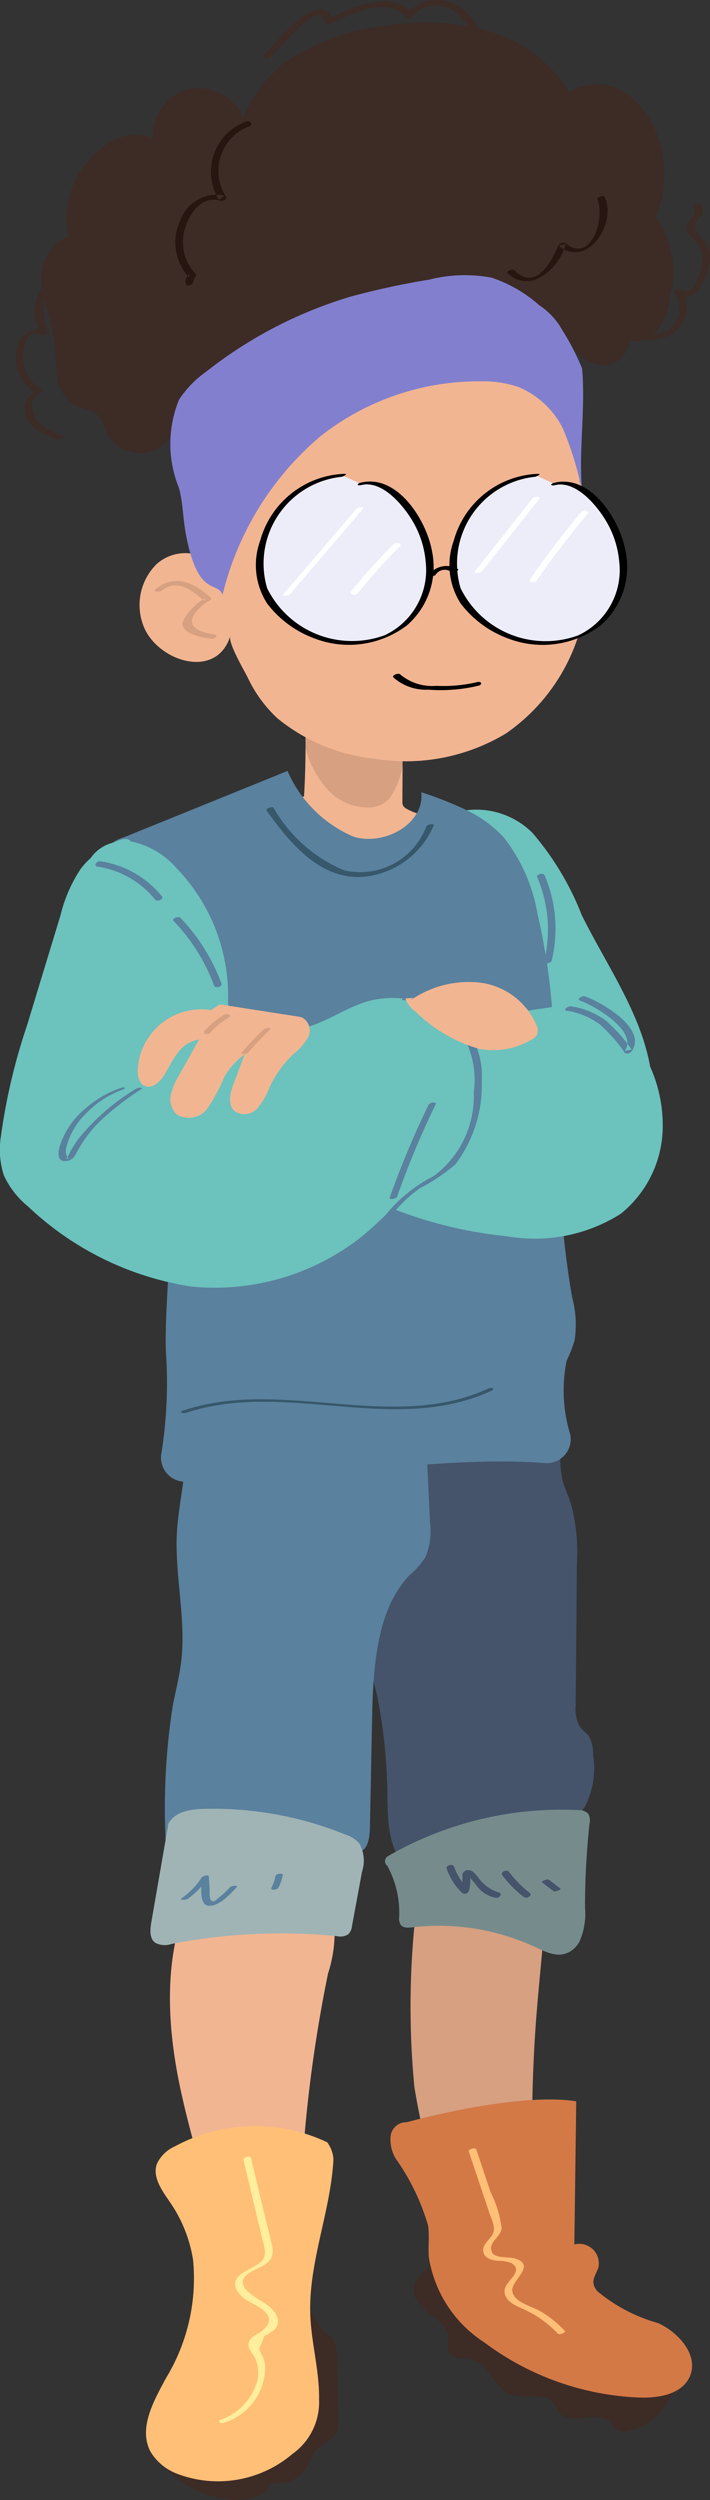 <svg xmlns="http://www.w3.org/2000/svg" width="25.738" height="90.62" viewBox="0 0 25.738 90.62">
  <rect x="0" y="0" width="25.738" height="90.62" fill="#333333" stroke="none"/>
  <g id="Master_Character_Standing" data-name="Master/Character/Standing" transform="translate(-354 3)">
    <g id="Lower_Body_Standing" data-name="Lower Body Standing" transform="translate(359.292 47.597)">
      <g id="Lower_Body_Standing_High_Rise_Pants" data-name="Lower Body Standing/High Rise Pants" transform="translate(0 0)">
        <path id="Fill-1" d="M197.025,342.248a2.284,2.284,0,0,1-1.618,1.465.565.565,0,0,1-.391-.016c-.128-.068-.193-.212-.3-.31-.472-.442-1.435.174-1.823-.342-.07-.092-.1-.208-.169-.3-.337-.489-1.139-.147-1.678-.4s-.687-1.023-1.247-1.193c-.34-.1-.838-.015-.941-.355a1.31,1.31,0,0,1,.022-.425c.025-.673-1-.892-1.217-1.528-.187-.543.348-1.116.917-1.194a2.953,2.953,0,0,1,1.64.431l3.246,1.58a11.151,11.151,0,0,1,1.468.808,5.9,5.9,0,0,0,2.093,1.246" transform="translate(-177.913 -306.195)" fill="#3d2b26" fill-rule="evenodd"/>
        <path id="SKIN" d="M191.487,194.63c-1.108-2.391-1.082-5.135-.951-7.768.069-1.382.187-2.487.307-3.812a1.065,1.065,0,0,1,.378-.722h0a2.337,2.337,0,0,0-1.686-2.27,6.831,6.831,0,0,0-3.027-.1,30.7,30.7,0,0,0-.309,8.145,29.109,29.109,0,0,0,1.135,4.542,4.794,4.794,0,0,0,.756,1.65,3.018,3.018,0,0,0,3.207.8.353.353,0,0,0,.237-.164.377.377,0,0,0-.049-.3" transform="translate(-176.469 -163.048)" fill="#f2b592" fill-rule="evenodd"/>
        <path id="SHADOW" d="M191.487,194.63c-1.108-2.391-1.082-5.135-.951-7.768.069-1.382.187-2.487.307-3.812a1.065,1.065,0,0,1,.378-.722h0a2.337,2.337,0,0,0-1.686-2.27,6.831,6.831,0,0,0-3.027-.1,30.7,30.7,0,0,0-.309,8.145,29.109,29.109,0,0,0,1.135,4.542,4.794,4.794,0,0,0,.756,1.65,3.018,3.018,0,0,0,3.207.8.353.353,0,0,0,.237-.164.377.377,0,0,0-.049-.3" transform="translate(-176.469 -163.048)" fill="rgba(0,0,0,0.12)" fill-rule="evenodd"/>
        <path id="Fill-5" d="M172.732,11.99a1.281,1.281,0,0,0-.16-.663c-.089-.125-.221-.2-.312-.322a1.35,1.35,0,0,1-.159-.8q.022-2.556.044-5.113a6.729,6.729,0,0,0-.233-2.241c-.092-.267-.219-.518-.287-.795a4,4,0,0,1-.084-.851q-.029-1.071-.057-2.143l-.114.332c.014-.183-.188-.262-.342-.276a26.839,26.839,0,0,0-6.98.261,30.58,30.58,0,0,1,.386,5.221c-.03.743-.114,1.485-.076,2.228a20.578,20.578,0,0,0,.539,3.013,19.1,19.1,0,0,1,.378,3.644c.007.982.058,2.206.816,2.6a1.487,1.487,0,0,0,1.224-.061,19.5,19.5,0,0,1,3.129-1.382c.7-.136,1.525-.1,1.984-.74a3.039,3.039,0,0,0,.3-1.908" transform="translate(-156.524 1)" fill="#45546b" fill-rule="evenodd"/>
        <path id="Fill-7" d="M183.641,160.678a.465.465,0,0,0-.343-.116,12.592,12.592,0,0,0-6.9,1.671.21.21,0,0,0-.018.352h0a3.576,3.576,0,0,1,.429,1.832.458.458,0,0,0,.056.307c.092.116.268.106.415.088a8.323,8.323,0,0,1,4.482.724c.409.192.859.425,1.3.114a.962.962,0,0,0,.282-.325,2.477,2.477,0,0,0,.2-1.226,28.1,28.1,0,0,1,.164-3.056.478.478,0,0,0-.058-.365" transform="translate(-167.629 -145.548)" fill="#768c8c" fill-rule="evenodd"/>
        <path id="Fill-9" d="M188.135,281.8a5.891,5.891,0,0,1-2.2-1.15.59.59,0,0,1-.15-.277c-.035-.212.124-.4.182-.61a.71.71,0,0,0-.877-.815q.035-2.595.069-5.19c-2.208-.341-6.139.759-6.139.759a.571.571,0,0,0-.59.5,1.349,1.349,0,0,0,.185.819,8.112,8.112,0,0,1,1.176,2.437c.047.37,0,.746.022,1.118a4.511,4.511,0,0,0,2.01,3.105,10.032,10.032,0,0,0,5.606,2c.7.028,1.551-.108,1.842-.751.344-.761-.38-1.594-1.138-1.945" transform="translate(-169.562 -248.189)" fill="#d37946" fill-rule="evenodd"/>
        <path id="Fill-11" d="M209.019,292.9l.491,1.465.26.776c.068.2.211.471.143.689-.075.244-.4.4-.371.679.024.25.284.326.5.353a1.5,1.5,0,0,1,.5.076c.3.144.2.371.012.585-.165.192-.318.378-.192.637.119.244.428.358.657.465a3.922,3.922,0,0,1,1.227.877c.058.061.313-.035.251-.1a3.822,3.822,0,0,0-.916-.727c-.307-.172-.946-.316-.985-.73-.036-.383.882-.907.111-1.162-.284-.093-.89.045-.878-.382.008-.278.361-.433.382-.724a4.057,4.057,0,0,0-.4-1.3l-.52-1.551c-.028-.084-.3-.007-.269.072" transform="translate(-197.318 -265.513)" fill="#ffbf77" fill-rule="evenodd"/>
        <path id="Fill-13" d="M202.2,183.137a1.441,1.441,0,0,1-.751-.573c-.1-.106-.182-.234-.335-.234a.21.21,0,0,0-.209.136c-.018.039,0,.083,0,.123-.005.064-.006.123-.007.181a2.084,2.084,0,0,1-.3-.562c-.044-.124-.312-.05-.269.072a2.234,2.234,0,0,0,.549.869.162.162,0,0,0,.259-.069,1.851,1.851,0,0,0,.049-.321,1.361,1.361,0,0,0-.006-.14c.136.128.283.356.367.432a1.126,1.126,0,0,0,.563.284c.134.026.271-.164.092-.2" transform="translate(-189.429 -165.142)" fill="#45546b" fill-rule="evenodd"/>
        <path id="Fill-15" d="M222.934,185.218a3.851,3.851,0,0,1-.75-.76c-.071-.1-.328.008-.247.117a4.05,4.05,0,0,0,.789.8c.092.071.329-.061.208-.153" transform="translate(-209.024 -167.206)" fill="#45546b" fill-rule="evenodd"/>
        <path id="Fill-17" d="M238.269,188.141l-.4-.309c-.042-.032-.131,0-.174.013-.018.007-.119.05-.079.08l.4.31c.042.032.131,0,.174-.013.018-.007.119-.049.079-.08" transform="translate(-223.252 -170.288)" fill="#45546b" fill-rule="evenodd"/>
        <path id="Fill-19" d="M105.629,36.47c1.155.165,2.049-1.306,2.415-2.187.015-.037-.237-.017-.265.05a5.165,5.165,0,0,1-.571,1.056c-.262.362-.847,1.054-1.357.98-.061-.009-.287.091-.222.1" transform="translate(-103.518 -30.991)" fill="#5a819e" fill-rule="evenodd"/>
        <path id="Fill-21" d="M91.271,359.107q-.03-1.181-.059-2.363a.928.928,0,0,0-.138-.565c-.1-.133-.271-.21-.387-.332a4.926,4.926,0,0,1-.342-.59c-.134-.187-.445-.31-.611-.147l-5.3,4.948A3.74,3.74,0,0,0,87.456,362c.552.041,1.234-.129,1.364-.626a1.275,1.275,0,0,0,1.362-.623,3.113,3.113,0,0,1,.222-.48c.215-.3.671-.412.815-.742a.978.978,0,0,0,.051-.421" transform="translate(-84.299 -321.981)" fill="#3d2b26" fill-rule="evenodd"/>
        <path id="SKIN-2" data-name="SKIN" d="M98.088,178.47a2.772,2.772,0,0,0-3.324-1.263l-1.406.922c-1.238,2.2-1.161,4.9-.652,7.369s1.413,4.856,1.73,7.357l1.693.03a1.074,1.074,0,0,0,.551-.088c.331-.186.367-.639.366-1.019A51.351,51.351,0,0,1,98.09,181.47a4.831,4.831,0,0,0,0-3" transform="translate(-91.49 -160.535)" fill="#f2b592" fill-rule="evenodd"/>
        <path id="Fill-26" d="M100.128,3.992q-.1-2.128-.2-4.255a55.155,55.155,0,0,0-8.268-.2c-.239.012-.527.064-.619.322l-.068.075c.632,1.291.081,2.892-.016,4.375-.1,1.578.336,3.166.152,4.733-.065.556-.208,1.1-.312,1.644a24.211,24.211,0,0,0-.245,5.008.7.7,0,0,0,.1.419.48.48,0,0,0,.422.126L97.279,16a.719.719,0,0,0,.391-.091c.239-.163.273-.544.28-.868l.079-3.913c.038-1.877.163-3.984,1.371-5.221a2.942,2.942,0,0,0,.566-.646,2.489,2.489,0,0,0,.161-1.266" transform="translate(-89.832 0.578)" fill="#5a819e" fill-rule="evenodd"/>
        <path id="Fill-28" d="M91.479,164.306c.006-.017.013-.033.02-.049l.036-.21Z" transform="translate(-90.692 -148.724)" fill="#a0b4b5" fill-rule="evenodd"/>
        <path id="Fill-30" d="M92.294,161.436a1.179,1.179,0,0,0-.488-.305,12.806,12.806,0,0,0-5.18-.933c-.483.014-1.063.129-1.248.563l-.617,3.56c-.044.257-.068.571.14.728a.739.739,0,0,0,.588.047,20.753,20.753,0,0,1,6.008-.284.533.533,0,0,0,.411-.071.523.523,0,0,0,.132-.309l.363-1.964a1.254,1.254,0,0,0-.109-1.03" transform="translate(-84.57 -145.228)" fill="#a0b4b5" fill-rule="evenodd"/>
        <path id="Fill-32" d="M89.565,284.67a6.109,6.109,0,0,0-5.516.149,1.3,1.3,0,0,0-.655.638c-.172.488.2.98.49,1.408a5.056,5.056,0,0,1,.823,2.071,6.962,6.962,0,0,1-.976,4.275c-.455.839-1.016,1.838-.565,2.679a1.919,1.919,0,0,0,.969.8,4.162,4.162,0,0,0,4.174-.721,2.3,2.3,0,0,0,.965-1.976c.018-1.022-.277-2.026-.317-3.048-.075-1.909.738-3.749.839-5.657a1.166,1.166,0,0,0-.23-.62" transform="translate(-83 -257.617)" fill="#ffbf77" fill-rule="evenodd"/>
        <path id="Fill-34" d="M112.464,296.234l.443,1.858.232.973c.066.278.2.59-.016.831-.3.333-1.335.476-.828,1.161.26.352.756.41,1.019.758.215.285-.071.548-.309.7-.052.034-.112.056-.162.094a.426.426,0,0,0-.2.319c0,.189.174.33.248.494a1.34,1.34,0,0,1,.085.767,2.091,2.091,0,0,1-1.319,1.448c-.169.078-.015.171.107.115a2.112,2.112,0,0,0,1.485-2.083,1.239,1.239,0,0,0-.12-.377c-.11-.218-.134-.141,0-.45.168-.4.051-.159.267-.332.082-.066.167-.089.231-.177.224-.309-.021-.636-.278-.833-.34-.26-1.417-.717-.633-1.207.242-.151.595-.23.749-.5a.615.615,0,0,0,.031-.455c-.066-.356-.169-.709-.253-1.062l-.507-2.124c-.023-.1-.292-.026-.269.072" transform="translate(-108.929 -268.533)" fill="#ffee9c" fill-rule="evenodd"/>
        <path id="Fill-36" d="M98.435,186.667a2.765,2.765,0,0,1-.38.357c-.114.087-.221.255-.33.072a1.106,1.106,0,0,1-.023-.326q-.015-.25-.03-.5c0-.082-.233,0-.258.039a2.733,2.733,0,0,1-.722.75c-.117.083.151.071.212.029a2.89,2.89,0,0,0,.494-.444c-.009.318.007.711.315.694.372-.02.742-.424.969-.677.068-.076-.2-.052-.248.005" transform="translate(-95.394 -168.854)" fill="#5a819e" fill-rule="evenodd"/>
        <path id="Fill-38" d="M132.044,185.676a1.519,1.519,0,0,1-.143.415c-.058.111.21.082.25,0a1.652,1.652,0,0,0,.162-.454c.019-.1-.251-.056-.269.034" transform="translate(-127.353 -168.262)" fill="#5a819e" fill-rule="evenodd"/>
      </g>
    </g>
    <g id="Head" transform="translate(354.557 -3)">
      <g id="Head_Poofy" data-name="Head/Poofy" transform="translate(0 0)">
        <g id="face" transform="translate(4.511 12.459)">
          <path id="SKIN-3" data-name="SKIN" d="M51.845,152.426a.323.323,0,0,1-.147-.124.342.342,0,0,1-.025-.161q.005-.885.01-1.769a13.932,13.932,0,0,0-2.968-.64,1.981,1.981,0,0,1-.564-.3q.033,1.269-.044,2.538a10.031,10.031,0,0,1-1.64.132l1.1,1.171A4.953,4.953,0,0,0,50.6,155.2a2.439,2.439,0,0,0,2.587-2.488,2.52,2.52,0,0,1-1.342-.283" transform="translate(-42.154 -135.559)" fill="#f2b592" fill-rule="evenodd"/>
          <path id="SHADOW-2" data-name="SHADOW" d="M63.124,151.5a.373.373,0,0,0,.01.246,3.7,3.7,0,0,0,.8,1.54,1.99,1.99,0,0,0,1.555.672,1.091,1.091,0,0,0,.435-.116,1.059,1.059,0,0,0,.29-.238,2.944,2.944,0,0,0,.479-2.007.086.086,0,0,0-.084-.107,15.606,15.606,0,0,0-3.27-.3.483.483,0,0,0-.254.051.17.17,0,0,0-.069.225" transform="translate(-57.146 -137.148)" fill="rgba(0,0,0,0.12)" fill-rule="evenodd"/>
          <path id="SKIN-4" data-name="SKIN" d="M2.749,8.048A1.558,1.558,0,0,0,.613,7.984a2.086,2.086,0,0,0-.5,2.19c.439,1.3,2.647,2.067,3.166.427-.079.251.495,1.223.627,1.488a4.825,4.825,0,0,0,1.078,1.485,6.67,6.67,0,0,0,3.538,1.473,7.053,7.053,0,0,0,4.744-.915,6.847,6.847,0,0,0,2.828-4.3A11.4,11.4,0,0,0,15.882,4.6a6.084,6.084,0,0,0-.975-2.259A5.2,5.2,0,0,0,13.239,1,7.923,7.923,0,0,0,5.83.845,6.651,6.651,0,0,0,2.515,8.009a.86.86,0,0,0,.238-.2" transform="translate(0 0)" fill="#f2b592" fill-rule="evenodd"/>
          <path id="SKIN-5" data-name="SKIN" d="M6.094,93.049c.556-.453,1.116-.015,1.541.368l.04-.1a1.974,1.974,0,0,0-.518.42c-.1.121-.34.388-.3.562.083.344.754.456,1.043.493.109.014.283-.138.1-.161-.3-.038-.957-.17-.774-.635a1.422,1.422,0,0,1,.613-.592c.026-.015.075-.066.04-.1-.6-.542-1.3-.889-2.008-.311-.121.1.146.109.218.051" transform="translate(-5.303 -84.094)" fill="#f2b592" fill-rule="evenodd"/>
          <path id="SHADOW-3" data-name="SHADOW" d="M6.094,93.049c.556-.453,1.116-.015,1.541.368l.04-.1a1.974,1.974,0,0,0-.518.42c-.1.121-.34.388-.3.562.083.344.754.456,1.043.493.109.014.283-.138.1-.161-.3-.038-.957-.17-.774-.635a1.422,1.422,0,0,1,.613-.592c.026-.015.075-.066.04-.1-.6-.542-1.3-.889-2.008-.311-.121.1.146.109.218.051" transform="translate(-5.303 -84.094)" fill="rgba(0,0,0,0.12)" fill-rule="evenodd"/>
        </g>
        <g id="hair" transform="translate(0 0)">
          <path id="Fill-11-2" data-name="Fill-11" d="M24.771,8.492c-.176-.219-.181-.3-.019-.546.059-.091.1-.095.138-.2a.274.274,0,0,0-.076-.335c-.077-.071-.331.035-.248.11.213.2-.2.491-.226.679s.106.315.226.444a.919.919,0,0,1,.333.86c-.032.255-.277,1.349-.775.994-.067-.048-.3.024-.23.125a.96.96,0,0,1-.356,1.412,1.22,1.22,0,0,1-.431.1,1.2,1.2,0,0,0,.22-.224,2.584,2.584,0,0,0,.4-1.139,3.392,3.392,0,0,0-.521-2.906,3.979,3.979,0,0,0-.094-3.33,2.788,2.788,0,0,0-1.267-1.308,1.773,1.773,0,0,0-1.765.122,5.054,5.054,0,0,0-2.937-2.224c-.121-.037-.242-.069-.365-.1a1.833,1.833,0,0,0-1.01-.941,1.46,1.46,0,0,0-1.493.3c-.681-.7-2.029-.14-2.806.239-.5-1.039-2.18,1.092-2.447,1.368-.118.122.14.174.226.084l.739-.763c.22-.228,1.035-1.2,1.261-.5.025.079.135.077.195.047.668-.335,2.115-1.038,2.694-.23.052.073.189.045.236-.018A1.153,1.153,0,0,1,16.027.5a1.9,1.9,0,0,1,.394.448A9.37,9.37,0,0,0,13.408.929a8.342,8.342,0,0,0-3.046.967A4.727,4.727,0,0,0,8.268,4.252,1.771,1.771,0,0,0,6.3,3.231,1.772,1.772,0,0,0,4.97,5.013,1.593,1.593,0,0,0,3.5,5.125,3.192,3.192,0,0,0,1.924,8.564a1.611,1.611,0,0,0-.956,1.755c0,.04.008.08.013.121-.021.025-.043.049-.063.076a1.506,1.506,0,0,0-.056,1.43.828.828,0,0,0-.785.565,1.521,1.521,0,0,0,.6,1.7.7.7,0,0,0-.327.771c.108.557.735.78,1.2.941.07.024.313-.084.218-.117a1.9,1.9,0,0,1-1.02-.6c-.193-.28-.242-.809.144-.967.017-.007.123-.06.076-.091a1.532,1.532,0,0,1-.645-.88c-.085-.32-.056-1.484.626-1.12.043.023.27-.02.243-.094a2.419,2.419,0,0,1-.156-1.277c.115.557.324,1.1.391,1.665.049.414.021.836.1,1.246A1.363,1.363,0,0,0,2.18,14.7c.271.132.613.136.821.353a1.766,1.766,0,0,1,.269.553,1.394,1.394,0,0,0,1.3.814A1.394,1.394,0,0,0,5.8,15.51l.281.1a5.912,5.912,0,0,0,1.513-1.634,8.292,8.292,0,0,1,4.891-2.7,24.68,24.68,0,0,1,5.683-.237,1.221,1.221,0,0,1,.553.107c.277.153.388.486.551.757s.5.518.776.359a1.439,1.439,0,0,0,1.143.972.981.981,0,0,0,1.073-.9.828.828,0,0,0,.559-.03,1.611,1.611,0,0,0,.98-.2,1.118,1.118,0,0,0,.463-1.331c.5.007.82-.794.894-1.224.087-.507-.1-.687-.388-1.051" transform="translate(0 0)" fill="#3d2b26" fill-rule="evenodd"/>
          <path id="Fill-14" d="M74.679,109.448a2.579,2.579,0,0,0-.863-.955,5.011,5.011,0,0,0-1.728-1,5.26,5.26,0,0,0-2.271.073,28.153,28.153,0,0,0-2.814.606,15.68,15.68,0,0,0-5.271,2.735,3.741,3.741,0,0,0-.977,1.01,4.236,4.236,0,0,0,0,3.2c.146.545.14,1.065.24,1.62.431,2.383,1.147,1.727,1.338,2.253a10.9,10.9,0,0,1,3.554-5.752,9.276,9.276,0,0,1,5.9-1.987,3.874,3.874,0,0,1,1.259.2,3.154,3.154,0,0,1,1.621,1.5,11.79,11.79,0,0,1,.7,2.286c-.131-1.445.131-3.009,0-4.454a9.314,9.314,0,0,0-.687-1.341" transform="translate(-54.823 -97.428)" fill="#8280ce" fill-rule="evenodd"/>
          <path id="Fill-16" d="M219.884,182.739c-.03-.177-.064-.354-.1-.531l.056.615Z" transform="translate(-199.378 -165.293)" fill="#8280ce" fill-rule="evenodd"/>
          <path id="Fill-18" d="M65.047,47.409a1.932,1.932,0,0,0-.969,2.835l.2-.156A1.4,1.4,0,0,0,62.667,51a1.864,1.864,0,0,0,.32,2.048l.032-.128a.342.342,0,0,0-.148.352c.011.131.281.064.269-.072l.061-.147c.031-.026.07-.089.032-.128a1.639,1.639,0,0,1-.453-1.326c.057-.618.57-1.563,1.345-1.327.086.026.269-.039.2-.156a1.727,1.727,0,0,1,.846-2.542c.17-.067.021-.227-.122-.171" transform="translate(-56.695 -42.997)" fill="#261510" fill-rule="evenodd"/>
          <path id="Fill-20" d="M191.973,79.328a.956.956,0,0,0,1.12.215,2,2,0,0,0,1.006-1.259l-.259.069c1.03.862,2.138-.834,1.663-1.775-.035-.069-.293.025-.269.072.315.624-.2,2.4-1.141,1.609a.249.249,0,0,0-.259.069c-.24.583-.826,1.709-1.608.906-.05-.051-.3.047-.253.093" transform="translate(-174.146 -69.446)" fill="#261510" fill-rule="evenodd"/>
        </g>
      </g>
    </g>
    <g id="Upper_Body" data-name="Upper Body" transform="translate(354 24.945)">
      <g id="Upper_Body_Sweater_3" data-name="Upper Body/Sweater 3" transform="translate(0 0)">
        <g id="torso">
          <path id="Fill-1-2" data-name="Fill-1" d="M56.067,20.652a3.818,3.818,0,0,0-.085-1.566c-.186-1.051-.305-2.084-.387-3.112-.181-2.281-.178-4.535-.312-6.9A22.7,22.7,0,0,0,54.724,5.2,6.172,6.172,0,0,0,53.5,2.4a4.445,4.445,0,0,0-1.345-.979,13.439,13.439,0,0,0-1.644-.65c.122,1.154-1.35,1.954-2.458,1.611A4.569,4.569,0,0,1,45.662,0l-.233.094-5.7,2.312a1.44,1.44,0,0,0-.761.527,1.392,1.392,0,0,0-.124.719A23.427,23.427,0,0,0,39.81,10c.422,1.421.978,2.8,1.33,4.241.521,2.135.054,4.593.111,6.79a16.238,16.238,0,0,1-.156,3.673.873.873,0,0,0,.84,1.059c4.024.069,9.066-.99,13.053-.675a.87.87,0,0,0,.923-1.04,5.4,5.4,0,0,1-.129-2.676,4.709,4.709,0,0,0,.284-.726" transform="translate(-35.239 0)" fill="#5a819e" fill-rule="evenodd"/>
          <path id="Fill-4" d="M147.657,24.322c-.344-1.961-1.583-3.69-2.48-5.5a10.3,10.3,0,0,0-1.792-2.985A2.883,2.883,0,0,0,141,15.021a4.445,4.445,0,0,1,1.345.979,6.171,6.171,0,0,1,1.228,2.794,22.678,22.678,0,0,1,.522,3.361l-3.109.461a6.145,6.145,0,0,0-1.347.3,4.732,4.732,0,0,0-2.279,2.287,3.862,3.862,0,0,0-.568,2.056A1.774,1.774,0,0,0,138,28.89a.275.275,0,0,0,.088.435l-.179-.03a15.579,15.579,0,0,0,4.571,1.17,5.818,5.818,0,0,0,4.112-.817,4.086,4.086,0,0,0,1.521-3.189,5.21,5.21,0,0,0-.453-2.137" transform="translate(-124.088 -13.597)" fill="#6cc2bd" fill-rule="evenodd"/>
          <path id="Fill-8" d="M17.2,34.014a3.461,3.461,0,0,0-3.85-1.569c-.65.187-1.227.565-1.855.815a5,5,0,0,1-2.318.329,1.12,1.12,0,0,1-.573-.176c-.343-.256-.334-.76-.335-1.188a6.676,6.676,0,0,0-1.87-4.6,2.991,2.991,0,0,0-1.642-.966l-.022,0s-.076-.225-.595.033a1.4,1.4,0,0,0-.854.568,2.777,2.777,0,0,0-.348.374,5.212,5.212,0,0,0-.742,1.69l-1.216,4a21.669,21.669,0,0,0-.948,4.03,3.03,3.03,0,0,0,.105,1.4,3.127,3.127,0,0,0,.875,1.13,11.033,11.033,0,0,0,5.914,2.906,8.579,8.579,0,0,0,6.217-1.834A14.175,14.175,0,0,0,14.7,39.434c.527-.551,1.315-.788,1.872-1.309a3.461,3.461,0,0,0,.626-4.11" transform="translate(0 -24.102)" fill="#6cc2bd" fill-rule="evenodd"/>
          <path id="Fill-10" d="M78.465,245.606q6.282-1.12,12.614-1.926" transform="translate(-71.181 -221.057)" fill="#5a819e" fill-rule="evenodd"/>
          <path id="Fill-12" d="M69.367,59.475a6.886,6.886,0,0,0-1.489-2.39c-.073-.076-.329.026-.248.111A6.777,6.777,0,0,1,69.1,59.547c.039.106.306.029.269-.072" transform="translate(-61.337 -51.761)" fill="#5a819e" fill-rule="evenodd"/>
          <path id="Fill-14-2" data-name="Fill-14" d="M149.1,96.29a4.793,4.793,0,0,1,1.147-1.141,6.728,6.728,0,0,0,1.278-.858,4.764,4.764,0,0,0,.956-3.016A2.869,2.869,0,0,0,149.8,88.22c-.062-.008-.309.1-.173.115a2.9,2.9,0,0,1,2.134,1.216,3.284,3.284,0,0,1,.431,2.129,3.612,3.612,0,0,1-1.452,3.034,5.414,5.414,0,0,0-1.906,1.621c-.022.032.219.022.266-.045" transform="translate(-135.017 -80.03)" fill="#5a819e" fill-rule="evenodd"/>
          <path id="Fill-16-2" data-name="Fill-16" d="M220.656,88.447a2.736,2.736,0,0,1,1.211.5,5.69,5.69,0,0,1,.9,1.021c.06.072.206.015.251-.047.584-.822-1.1-1.785-1.7-1.993-.1-.033-.315.107-.161.16.509.174,2.115,1.109,1.611,1.818l.251-.047a5.778,5.778,0,0,0-.935-1.051,2.873,2.873,0,0,0-1.262-.518c-.1-.016-.317.134-.161.16" transform="translate(-200.121 -79.759)" fill="#5a819e" fill-rule="evenodd"/>
          <path id="Fill-18-2" data-name="Fill-18" d="M70.879,241.766c3.6-1.207,7.527.832,11.067-.8.171-.079.012-.139-.1-.087-3.5,1.618-7.46-.406-11.067.8-.18.06-.013.125.1.087" transform="translate(-64.136 -218.497)" fill="#37576b" fill-rule="evenodd"/>
          <path id="Fill-20-2" data-name="Fill-20" d="M104.042,14.315c.826,1.132,1.867,2.452,3.423,2.4a3.073,3.073,0,0,0,2.633-1.87c.033-.074-.231-.046-.268.037a2.565,2.565,0,0,1-2.995,1.588,5.354,5.354,0,0,1-2.542-2.258c-.049-.068-.31.021-.251.1" transform="translate(-94.375 -12.871)" fill="#37576b" fill-rule="evenodd"/>
          <path id="Fill-28-2" data-name="Fill-28" d="M25.064,123.579a3.863,3.863,0,0,0-1.3.776,2.924,2.924,0,0,0-.874,1.292c-.043.153-.126.474.075.559a.425.425,0,0,0,.492-.229,4.715,4.715,0,0,1,.946-1.264,10.947,10.947,0,0,1,1.427-1.1c.044-.03.034-.047-.014-.053a.335.335,0,0,0-.19.051,8,8,0,0,0-2.067,1.8A4.092,4.092,0,0,0,23.2,126c-.02.04-.055.081-.073.121l-.013.016q.123-.01.059-.045c0-.014-.03-.039-.037-.052a.5.5,0,0,1-.015-.328,2.6,2.6,0,0,1,.721-1.226,3.457,3.457,0,0,1,1.31-.853c.026-.009.105-.035.082-.071s-.151.01-.172.018" transform="translate(-20.714 -112.079)" fill="#5a819e" fill-rule="evenodd"/>
          <path id="Fill-30-2" data-name="Fill-30" d="M37.357,35.453a3.3,3.3,0,0,1,2.077,1.191c.076.095.332-.012.246-.118a3.527,3.527,0,0,0-2.23-1.268c-.132-.019-.274.169-.093.2" transform="translate(-33.812 -31.983)" fill="#5a819e" fill-rule="evenodd"/>
          <path id="Fill-32-2" data-name="Fill-32" d="M209.751,40.294A4.832,4.832,0,0,1,210,43.329c-.031.127.244.094.272-.022a4.93,4.93,0,0,0-.254-3.085c-.05-.117-.316-.039-.269.072" transform="translate(-190.273 -36.435)" fill="#5a819e" fill-rule="evenodd"/>
          <path id="Fill-34-2" data-name="Fill-34" d="M153.537,129.55a33.185,33.185,0,0,0-1.408,3.367c-.027.075.239.042.268-.039a33.163,33.163,0,0,1,1.408-3.367c.025-.052-.092-.048-.113-.045a.2.2,0,0,0-.155.084" transform="translate(-138.004 -117.445)" fill="#5a819e" fill-rule="evenodd"/>
        </g>
        <path id="SKIN-6" data-name="SKIN" d="M268.491,86a3.687,3.687,0,0,1,2.529-.643,2.58,2.58,0,0,1,2.036,1.53.449.449,0,0,1,.021.364.454.454,0,0,1-.177.162,2.718,2.718,0,0,1-1.917.344,5.418,5.418,0,0,1-2.316-1.357.915.915,0,0,1-.358-.47l.28-.02" transform="translate(-253.612 -77.684)" fill="#f2b592" fill-rule="evenodd"/>
        <g id="hand" transform="translate(4.994 8.462)">
          <path id="SKIN-7" data-name="SKIN" d="M5.982.485A.744.744,0,0,0,5.8.439L2.976,0,2.662.207A2.309,2.309,0,0,0,0,2.339c-.015.236.036.521.253.616.26.114.534-.128.687-.367.172-.268.3-.561.5-.815a1.16,1.16,0,0,1,.781-.5l-.726,1.3a2.255,2.255,0,0,0-.295.708.765.765,0,0,0,.21.706.842.842,0,0,0,1.123-.227,6.663,6.663,0,0,0,.6-1.121,2.562,2.562,0,0,1,.741-.827l-.4,1.067c-.124.331-.226.759.039.993a.632.632,0,0,0,.824-.107,2.647,2.647,0,0,0,.452-.79A3.984,3.984,0,0,1,5.645,1.8a2.1,2.1,0,0,0,.529-.609.535.535,0,0,0-.191-.7" transform="translate(0 0)" fill="#f2b592" fill-rule="evenodd"/>
          <path id="SHADOW-4" data-name="SHADOW" d="M26.024,4.395q.072-.08.149-.154l.079-.073.045-.039.018-.015.016-.013.011-.009.023-.019.043-.033.087-.063c.06-.042.122-.082.186-.119.042-.025.075-.091.019-.12a.2.2,0,0,0-.192.021,3.057,3.057,0,0,0-.7.577.063.063,0,0,0,.03.111.209.209,0,0,0,.19-.051" transform="translate(-23.388 -3.376)" fill="rgba(0,0,0,0.12)" fill-rule="evenodd"/>
          <path id="SHADOW-5" data-name="SHADOW" d="M40.753,10.041a9.541,9.541,0,0,1,.786-.823c.046-.043-.04-.06-.067-.058a.286.286,0,0,0-.179.068,9.5,9.5,0,0,0-.786.823c-.039.046.034.06.067.058a.266.266,0,0,0,.179-.068" transform="translate(-36.736 -8.309)" fill="rgba(0,0,0,0.12)" fill-rule="evenodd"/>
        </g>
      </g>
    </g>
    <g id="Expression" transform="translate(363.284 14.175)">
      <g id="Expression_Intellectual" data-name="Expression/Intellectual" transform="translate(0 0)">
        <path id="Fill-1-3" data-name="Fill-1" d="M-9.579,17.6a2.912,2.912,0,0,0-2.029.9,3.571,3.571,0,0,0-.942,2.034,2.392,2.392,0,0,0,.163,1.328,2.409,2.409,0,0,0,.385.554,3.666,3.666,0,0,0,3.363,1.21c2.687-.541,2.848-3.72.975-5.31a1.349,1.349,0,0,0-1.241-.406" transform="translate(12.709 -17.542)" fill="#ededf9" fill-rule="evenodd"/>
        <path id="Fill-3" d="M-10.813,17a3.3,3.3,0,0,0-3.038,2.42A2.577,2.577,0,0,0-13.6,21.7a3.8,3.8,0,0,0,1.731,1.272A3.482,3.482,0,0,0-8.541,22.5a2.807,2.807,0,0,0,.912-2.723c-.208-1.113-1.254-2.781-2.58-2.456-.157.039-.136.125.023.086.775-.19,1.562.778,1.894,1.366a3.469,3.469,0,0,1,.439,1.414,2.608,2.608,0,0,1-1.49,2.665A3.432,3.432,0,0,1-13.6,21.146a3.161,3.161,0,0,1,2.674-4.035c.074,0,.293-.117.116-.11" transform="translate(14 -17)" fill-rule="evenodd"/>
        <path id="Fill-6" d="M66,17.6a2.912,2.912,0,0,0-2.029.9,3.571,3.571,0,0,0-.942,2.034,2.1,2.1,0,0,0,.548,1.882,3.666,3.666,0,0,0,3.363,1.21c2.687-.541,2.848-3.72.975-5.31a1.349,1.349,0,0,0-1.241-.406" transform="translate(-55.853 -17.542)" fill="#ededf9" fill-rule="evenodd"/>
        <path id="Fill-8-2" data-name="Fill-8" d="M64.766,17a3.3,3.3,0,0,0-3.038,2.42,2.577,2.577,0,0,0,.251,2.281,3.8,3.8,0,0,0,1.731,1.272,3.482,3.482,0,0,0,3.328-.469,2.807,2.807,0,0,0,.912-2.723C67.742,18.668,66.7,17,65.37,17.325c-.157.039-.136.125.023.086.775-.19,1.562.778,1.894,1.366a3.469,3.469,0,0,1,.439,1.414,2.608,2.608,0,0,1-1.49,2.665,3.431,3.431,0,0,1-4.261-1.709A3.161,3.161,0,0,1,64.65,17.11c.074,0,.293-.117.116-.11" transform="translate(-54.562 -17)" fill-rule="evenodd"/>
        <path id="Fill-11-3" data-name="Fill-11" d="M53.642,53.3a.39.39,0,0,1,.554-.093c.074.049.314-.06.251-.1a.808.808,0,0,0-1.054.2c-.066.09.2.063.249,0" transform="translate(-47.127 -49.652)" fill-rule="evenodd"/>
        <path id="Fill-13-2" data-name="Fill-13" d="M39.461,95.2a1.784,1.784,0,0,0,1.279.447,5.849,5.849,0,0,0,1.8-.142c.163-.037.127-.17-.036-.133a5.3,5.3,0,0,1-1.482.136,1.8,1.8,0,0,1-1.307-.412c-.059-.07-.317.025-.25.1" transform="translate(-34.488 -87.823)" fill-rule="evenodd"/>
        <path id="Fill-15-2" data-name="Fill-15" d="M-3.287,33.225q1.333-1.55,2.657-3.107c.06-.071-.2-.041-.245.013Q-2.2,31.688-3.533,33.238c-.06.07.2.04.245-.013" transform="translate(4.513 -28.862)" fill="#fff" fill-rule="evenodd"/>
        <path id="Fill-17-2" data-name="Fill-17" d="M23.178,45.846q.72-.885,1.523-1.695c.119-.12-.139-.172-.226-.084q-.8.81-1.523,1.695c-.108.133.146.182.226.084" transform="translate(-19.498 -41.515)" fill="#fff" fill-rule="evenodd"/>
        <path id="Fill-19-2" data-name="Fill-19" d="M71.632,28.706l2.081-2.631c.075-.1-.2-.079-.251-.008L71.381,28.7c-.075.1.2.079.251.008" transform="translate(-63.443 -25.173)" fill="#fff" fill-rule="evenodd"/>
        <path id="Fill-21-2" data-name="Fill-21" d="M93.016,33.912q.856-1.245,1.829-2.4c.108-.128-.149-.157-.223-.07q-.99,1.179-1.861,2.448c-.08.116.194.114.255.024" transform="translate(-82.836 -30.054)" fill="#fff" fill-rule="evenodd"/>
      </g>
    </g>
  </g>
</svg>
